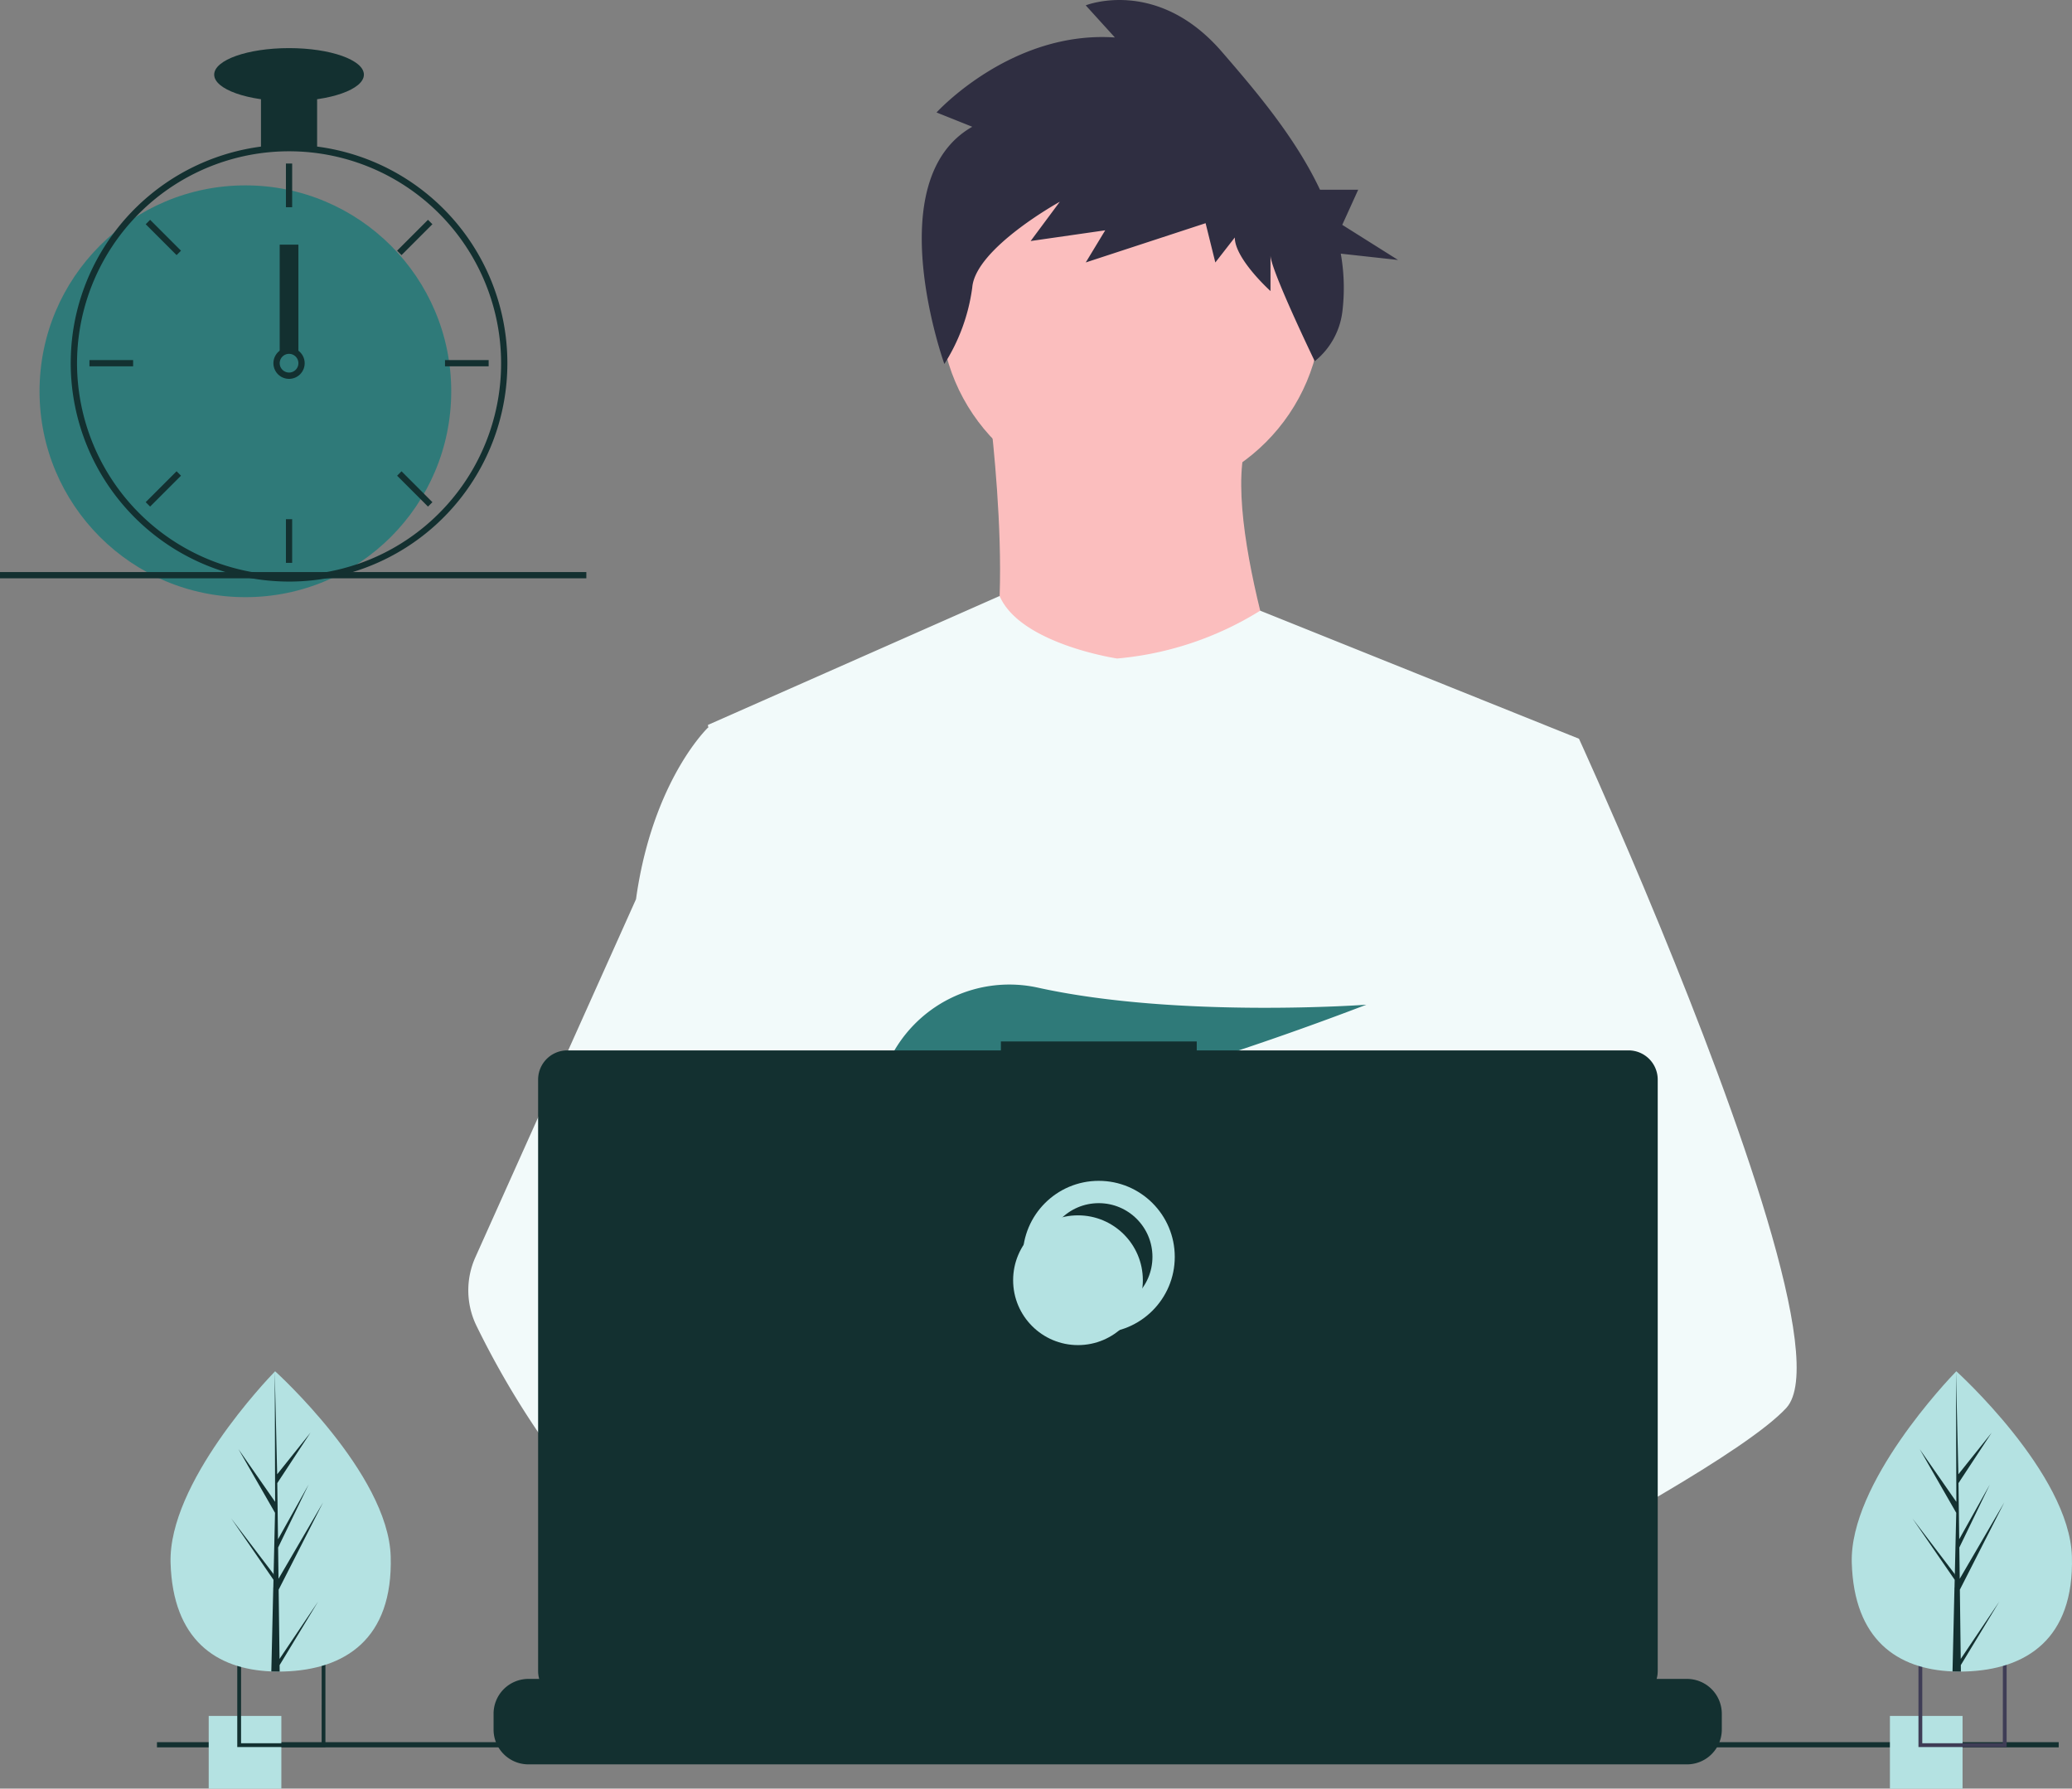 <svg xmlns="http://www.w3.org/2000/svg" width="185.665" height="160.23" viewBox="0 0 185.665 160.23">
  <rect x="0" y="0" width="185.665" height="160.23" fill="#808080" stroke="none"/>
  <g id="my-skills" transform="translate(0 0)">
    <circle id="Ellipse_31" data-name="Ellipse 31" cx="17.096" cy="17.096" r="17.096" transform="translate(84.247 10.431)" fill="#fbbebe"/>
    <path id="Path_88" data-name="Path 88" d="M574.386,260.562s3.221,24.281-1.734,27.006,29.484,2.973,29.484,2.973-7.681-21.06-4.212-27.5Z" transform="translate(-485.803 -224.487)" fill="#fbbebe"/>
    <path id="Path_89" data-name="Path 89" d="M551.593,347.831l-2.864,13.042-6.056,27.593-.181,1.511-2.09,17.494-1.39,11.622-.932,7.807c-5.668,2.913-9.776,4.924-9.776,4.924s-.353-1.772-.923-4.038c-3.978,1.193-11.338,3.171-17.576,3.566,2.271,2.532,3.315,4.91,1.9,6.665-4.273,5.291-21.913-5.793-28.083-9.927a16.7,16.7,0,0,0-.163,2.99l-4.722-3.631.467-8.355.788-14.137.99-17.729a18.622,18.622,0,0,1-.783-2.332c-1.446-5.142-3.2-15.411-4.547-24.022-1.083-6.93-1.9-12.786-2.069-14.032-.023-.163-.035-.246-.035-.246l26.138-11.55c1.858,4.308,10.531,5.6,10.531,5.6a29.092,29.092,0,0,0,12.819-4.285Z" transform="translate(-410.113 -281.654)" fill="#f2fafa"/>
    <path id="Path_90" data-name="Path 90" d="M614.164,703.748s-1.107.379-2.906.916c-3.978,1.193-11.338,3.171-17.575,3.566-5.37.344-9.908-.484-10.738-3.987a3.7,3.7,0,0,1,1.248-3.764c3.283-3.043,11.857-4.134,18.656-4.508,1.92-.1,3.7-.153,5.175-.172,2.511-.033,4.157.019,4.157.019l.039.153Z" transform="translate(-493.991 -558.532)" fill="#a0616a"/>
    <path id="Path_91" data-name="Path 91" d="M560.492,116.745l-3.2-1.28s6.684-7.358,15.982-6.718l-2.615-2.879s6.393-2.559,12.2,4.159c3.055,3.532,6.59,7.683,8.793,12.359h3.423l-1.429,3.146,5,3.146-5.132-.565a17.583,17.583,0,0,1,.139,5.218,6.751,6.751,0,0,1-2.472,4.417h0s-3.964-8.206-3.964-9.485v3.2s-3.2-2.879-3.2-4.8l-1.744,2.239-.872-3.519L570.662,128.9l1.744-2.879-6.683.96,2.615-3.519s-7.555,4.159-7.846,7.678a16.9,16.9,0,0,1-2.5,6.854S552.065,121.543,560.492,116.745Z" transform="translate(-473.371 -105.389)" fill="#2f2e41"/>
    <path id="Path_92" data-name="Path 92" d="M733.772,450c-1.741,1.888-6.056,4.731-11.287,7.809-1.946,1.144-4.017,2.322-6.13,3.494-5.042,2.8-10.322,5.568-14.679,7.807-5.668,2.913-9.776,4.924-9.776,4.924s-.353-1.771-.923-4.038c-.763-3.034-1.911-6.956-3.108-8.692-.042-.06-.084-.116-.125-.172-.349-.458-.7-.725-1.046-.725L704,449.685l7.477-4.636-5.386-12.859-6.756-16.129,4.078-12.975,4.1-13.042h7.681s2.543,5.552,5.8,13.293c.486,1.158.988,2.364,1.5,3.61C729.176,423.222,737.517,445.947,733.772,450Z" transform="translate(-573.709 -323.868)" fill="#f2fafa"/>
    <path id="Path_93" data-name="Path 93" d="M537.884,707.632c-4.273,5.291-21.914-5.793-28.084-9.927-1.344-.9-2.143-1.469-2.143-1.469l5.645-7.528,1.788-2.383s1.6.849,3.964,2.229l.26.153c2.039,1.2,4.6,2.762,7.181,4.508a54.191,54.191,0,0,1,9.49,7.751C538.256,703.5,539.3,705.876,537.884,707.632Z" transform="translate(-436.293 -551.269)" fill="#a0616a"/>
    <path id="Path_94" data-name="Path 94" d="M421.99,457.884a11.108,11.108,0,0,0-1.883.153c-5.345.918-6.921,5.756-7.37,9a16.7,16.7,0,0,0-.163,2.99l-4.722-3.631-1.72-1.323a31.353,31.353,0,0,1-11.029-7.032,55.445,55.445,0,0,1-7.428-8.809,77.679,77.679,0,0,1-5.747-9.857,7.249,7.249,0,0,1-.1-6.149l5.847-13.03,8.546-19.045q.094-.68.207-1.33c1.695-9.718,6.235-14.032,6.235-14.032h3.469l2.32,14.032,2.883,17.434-2.02,6.588-4.668,15.216,4.461,4.845Z" transform="translate(-339.23 -320.598)" fill="#f2fafa"/>
    <path id="Path_95" data-name="Path 95" d="M547.7,493.288l2.965,3.459c1.1-.21,2.252-.457,3.437-.734l-.852-2.725,2.082,2.429a281.274,281.274,0,0,0,28.113-9.09s-16.8,1.232-29.341-1.508a11.935,11.935,0,0,0-13.536,6.742c-1.324,3.025-1.116,5.645,3.579,5.645a31,31,0,0,0,4.732-.445Z" transform="translate(-461.01 -396.621)" fill="#2f7a79"/>
    <path id="Path_96" data-name="Path 96" d="M500.985,752.865v1.411a3.1,3.1,0,0,1-.212,1.132,3.179,3.179,0,0,1-.226.465,3.124,3.124,0,0,1-2.685,1.525H394.049a3.124,3.124,0,0,1-2.685-1.525,3.185,3.185,0,0,1-.225-.465,3.1,3.1,0,0,1-.212-1.132v-1.411a3.121,3.121,0,0,1,3.122-3.122h5.984v-.658a.13.13,0,0,1,.13-.13h3.122a.13.13,0,0,1,.13.13v.658h1.95v-.658a.13.13,0,0,1,.13-.13h3.122a.13.13,0,0,1,.13.13v.658H410.7v-.658a.13.13,0,0,1,.13-.13h3.122a.13.13,0,0,1,.13.13v.658h1.951v-.658a.13.13,0,0,1,.13-.13h3.122a.13.13,0,0,1,.13.13v.658h1.951v-.658a.13.13,0,0,1,.13-.13h3.122a.13.13,0,0,1,.13.13v.658H426.7v-.658a.13.13,0,0,1,.13-.13h3.122a.13.13,0,0,1,.13.13v.658h1.951v-.658a.13.13,0,0,1,.13-.13h24.457a.13.13,0,0,1,.13.13v.658h1.953v-.658a.13.13,0,0,1,.13-.13h3.122a.131.131,0,0,1,.13.13v.658h1.951v-.658a.13.13,0,0,1,.13-.13h3.122a.13.13,0,0,1,.13.13v.658h1.951v-.658a.13.13,0,0,1,.13-.13h3.122a.13.13,0,0,1,.13.13v.658h1.953v-.658a.13.13,0,0,1,.13-.13h3.122a.129.129,0,0,1,.128.13v.658h1.953v-.658a.13.13,0,0,1,.13-.13h3.122a.13.13,0,0,1,.13.13v.658h1.95v-.658a.13.13,0,0,1,.13-.13h3.122a.13.13,0,0,1,.13.13v.658h9.106A3.121,3.121,0,0,1,500.985,752.865Z" transform="translate(-346.7 -599.339)" fill="#133030"/>
    <rect id="Rectangle_18" data-name="Rectangle 18" width="170.408" height="0.465" transform="translate(14.065 156.07)" fill="#133030"/>
    <path id="Path_97" data-name="Path 97" d="M505.79,507.512H467.1v-.8H449.55v.8H410.7a2.617,2.617,0,0,0-2.617,2.617v52.985a2.617,2.617,0,0,0,2.617,2.617H505.79a2.617,2.617,0,0,0,2.617-2.617V510.129a2.617,2.617,0,0,0-2.617-2.617Z" transform="translate(-359.864 -413.414)" fill="#133030"/>
    <circle id="Ellipse_32" data-name="Ellipse 32" cx="5.812" cy="5.812" r="5.812" transform="translate(92.643 106.784)" fill="none" stroke="#b4e2e2" stroke-miterlimit="10" stroke-width="2"/>
    <circle id="Ellipse_33" data-name="Ellipse 33" cx="5.812" cy="5.812" r="5.812" transform="translate(90.783 108.876)" fill="#b4e2e2"/>
    <rect id="Rectangle_19" data-name="Rectangle 19" width="6.509" height="6.509" transform="translate(18.702 153.721)" fill="#b4e2e2"/>
    <path id="Path_98" data-name="Path 98" d="M292.136,744.612v7.9h7.9v-7.9Zm7.56,7.56h-7.219v-7.216H299.7Z" transform="translate(-270.876 -596.005)" fill="#133030"/>
    <rect id="Rectangle_20" data-name="Rectangle 20" width="6.509" height="6.509" transform="translate(169.349 153.721)" fill="#b4e2e2"/>
    <path id="Path_99" data-name="Path 99" d="M940.136,744.612v7.9h7.9v-7.9Zm7.56,7.56h-7.218v-7.216H947.7Z" transform="translate(-768.229 -596.005)" fill="#3f3d56"/>
    <circle id="Ellipse_34" data-name="Ellipse 34" cx="18.445" cy="18.445" r="18.445" transform="translate(3.543 16.607)" fill="#2f7a79"/>
    <path id="Path_100" data-name="Path 100" d="M250.025,161.353a19.939,19.939,0,0,0-5.03,0A19.614,19.614,0,0,0,228.811,175a19.348,19.348,0,0,0-.85,5.036c-.008.238-.014.478-.014.718A19.583,19.583,0,0,0,247.51,200.32c.416,0,.833-.014,1.244-.039a19.351,19.351,0,0,0,2.867-.4,19.565,19.565,0,0,0-1.6-38.531Zm3.608,37.4h0a18.808,18.808,0,0,1-4.877.97c-.411.028-.827.042-1.244.042a19.027,19.027,0,0,1-19-19c0-.24.006-.481.014-.718a19,19,0,1,1,25.113,18.711Z" transform="translate(-221.61 -148.22)" fill="#133030"/>
    <rect id="Rectangle_21" data-name="Rectangle 21" width="0.559" height="3.913" transform="translate(25.621 14.65)" fill="#133030"/>
    <rect id="Rectangle_22" data-name="Rectangle 22" width="0.559" height="3.913" transform="translate(13.056 20.087) rotate(-45)" fill="#133030"/>
    <rect id="Rectangle_23" data-name="Rectangle 23" width="0.559" height="3.913" transform="translate(8.015 32.816) rotate(-90)" fill="#133030"/>
    <rect id="Rectangle_24" data-name="Rectangle 24" width="0.559" height="3.913" transform="translate(13.451 45.381) rotate(-135)" fill="#133030"/>
    <rect id="Rectangle_25" data-name="Rectangle 25" width="0.559" height="3.913" transform="translate(35.979 22.853) rotate(-135)" fill="#133030"/>
    <rect id="Rectangle_26" data-name="Rectangle 26" width="0.559" height="3.913" transform="translate(39.874 32.816) rotate(-90)" fill="#133030"/>
    <rect id="Rectangle_27" data-name="Rectangle 27" width="0.559" height="3.913" transform="translate(35.584 42.615) rotate(-45)" fill="#133030"/>
    <rect id="Rectangle_28" data-name="Rectangle 28" width="0.559" height="3.913" transform="translate(25.621 46.51)" fill="#133030"/>
    <path id="Path_101" data-name="Path 101" d="M308.32,239.611a1.4,1.4,0,0,0-1.677,0,1.439,1.439,0,0,0-.4.469,1.4,1.4,0,1,0,2.076-.469Zm-.838,1.956a.841.841,0,0,1-.838-.838.854.854,0,0,1,.148-.475.838.838,0,1,1,.69,1.314Z" transform="translate(-281.581 -208.193)" fill="#133030"/>
    <rect id="Rectangle_29" data-name="Rectangle 29" width="5.03" height="5.03" transform="translate(23.385 8.223)" fill="#133030"/>
    <ellipse id="Ellipse_35" data-name="Ellipse 35" cx="6.707" cy="2.376" rx="6.707" ry="2.376" transform="translate(19.193 4.31)" fill="#133030"/>
    <rect id="Rectangle_30" data-name="Rectangle 30" width="1.677" height="9.502" transform="translate(25.062 21.917)" fill="#133030"/>
    <rect id="Rectangle_31" data-name="Rectangle 31" width="52.54" height="0.559" transform="translate(0 51.248)" fill="#133030"/>
    <path id="Path_102" data-name="Path 102" d="M286.148,650.379c.217,7.428-4.123,10.15-9.57,10.309q-.19.006-.378.007-.379,0-.75-.013c-4.926-.2-8.825-2.819-9.027-9.727-.209-7.149,8.664-16.437,9.33-17.124h0l.038-.039S285.932,642.951,286.148,650.379Z" transform="translate(-251.139 -510.948)" fill="#b4e2e2"/>
    <path id="Path_103" data-name="Path 103" d="M294.117,659.565l3.46-5.145-3.453,5.7.007.579q-.379,0-.75-.013l.172-7.442,0-.057.006-.011.016-.7-3.789-5.5,3.784,4.975.013.149.13-5.623-3.273-5.7,3.282,4.716-.034-11.649v0l.217,9.181,2.983-3.729-2.973,4.52.065,5.029,2.745-4.908-2.735,5.648.036,2.8,3.991-6.838-3.979,7.813Z" transform="translate(-269.069 -510.952)" fill="#133030"/>
    <path id="Path_104" data-name="Path 104" d="M934.148,650.379c.217,7.428-4.123,10.15-9.57,10.309q-.19.006-.378.007-.379,0-.75-.013c-4.926-.2-8.825-2.819-9.027-9.727-.209-7.149,8.664-16.437,9.33-17.124h0l.038-.039S933.932,642.951,934.148,650.379Z" transform="translate(-748.492 -510.948)" fill="#b4e2e2"/>
    <path id="Path_105" data-name="Path 105" d="M942.117,659.565l3.46-5.145-3.453,5.7.007.579q-.379,0-.75-.013l.172-7.442,0-.057.006-.011.016-.7-3.789-5.5,3.785,4.975.013.149.13-5.623-3.273-5.7,3.282,4.716-.034-11.649v0l.217,9.181,2.982-3.729-2.973,4.52.065,5.029,2.745-4.908-2.734,5.648.036,2.8,3.991-6.838-3.979,7.813Z" transform="translate(-766.422 -510.952)" fill="#133030"/>
  </g>
</svg>
